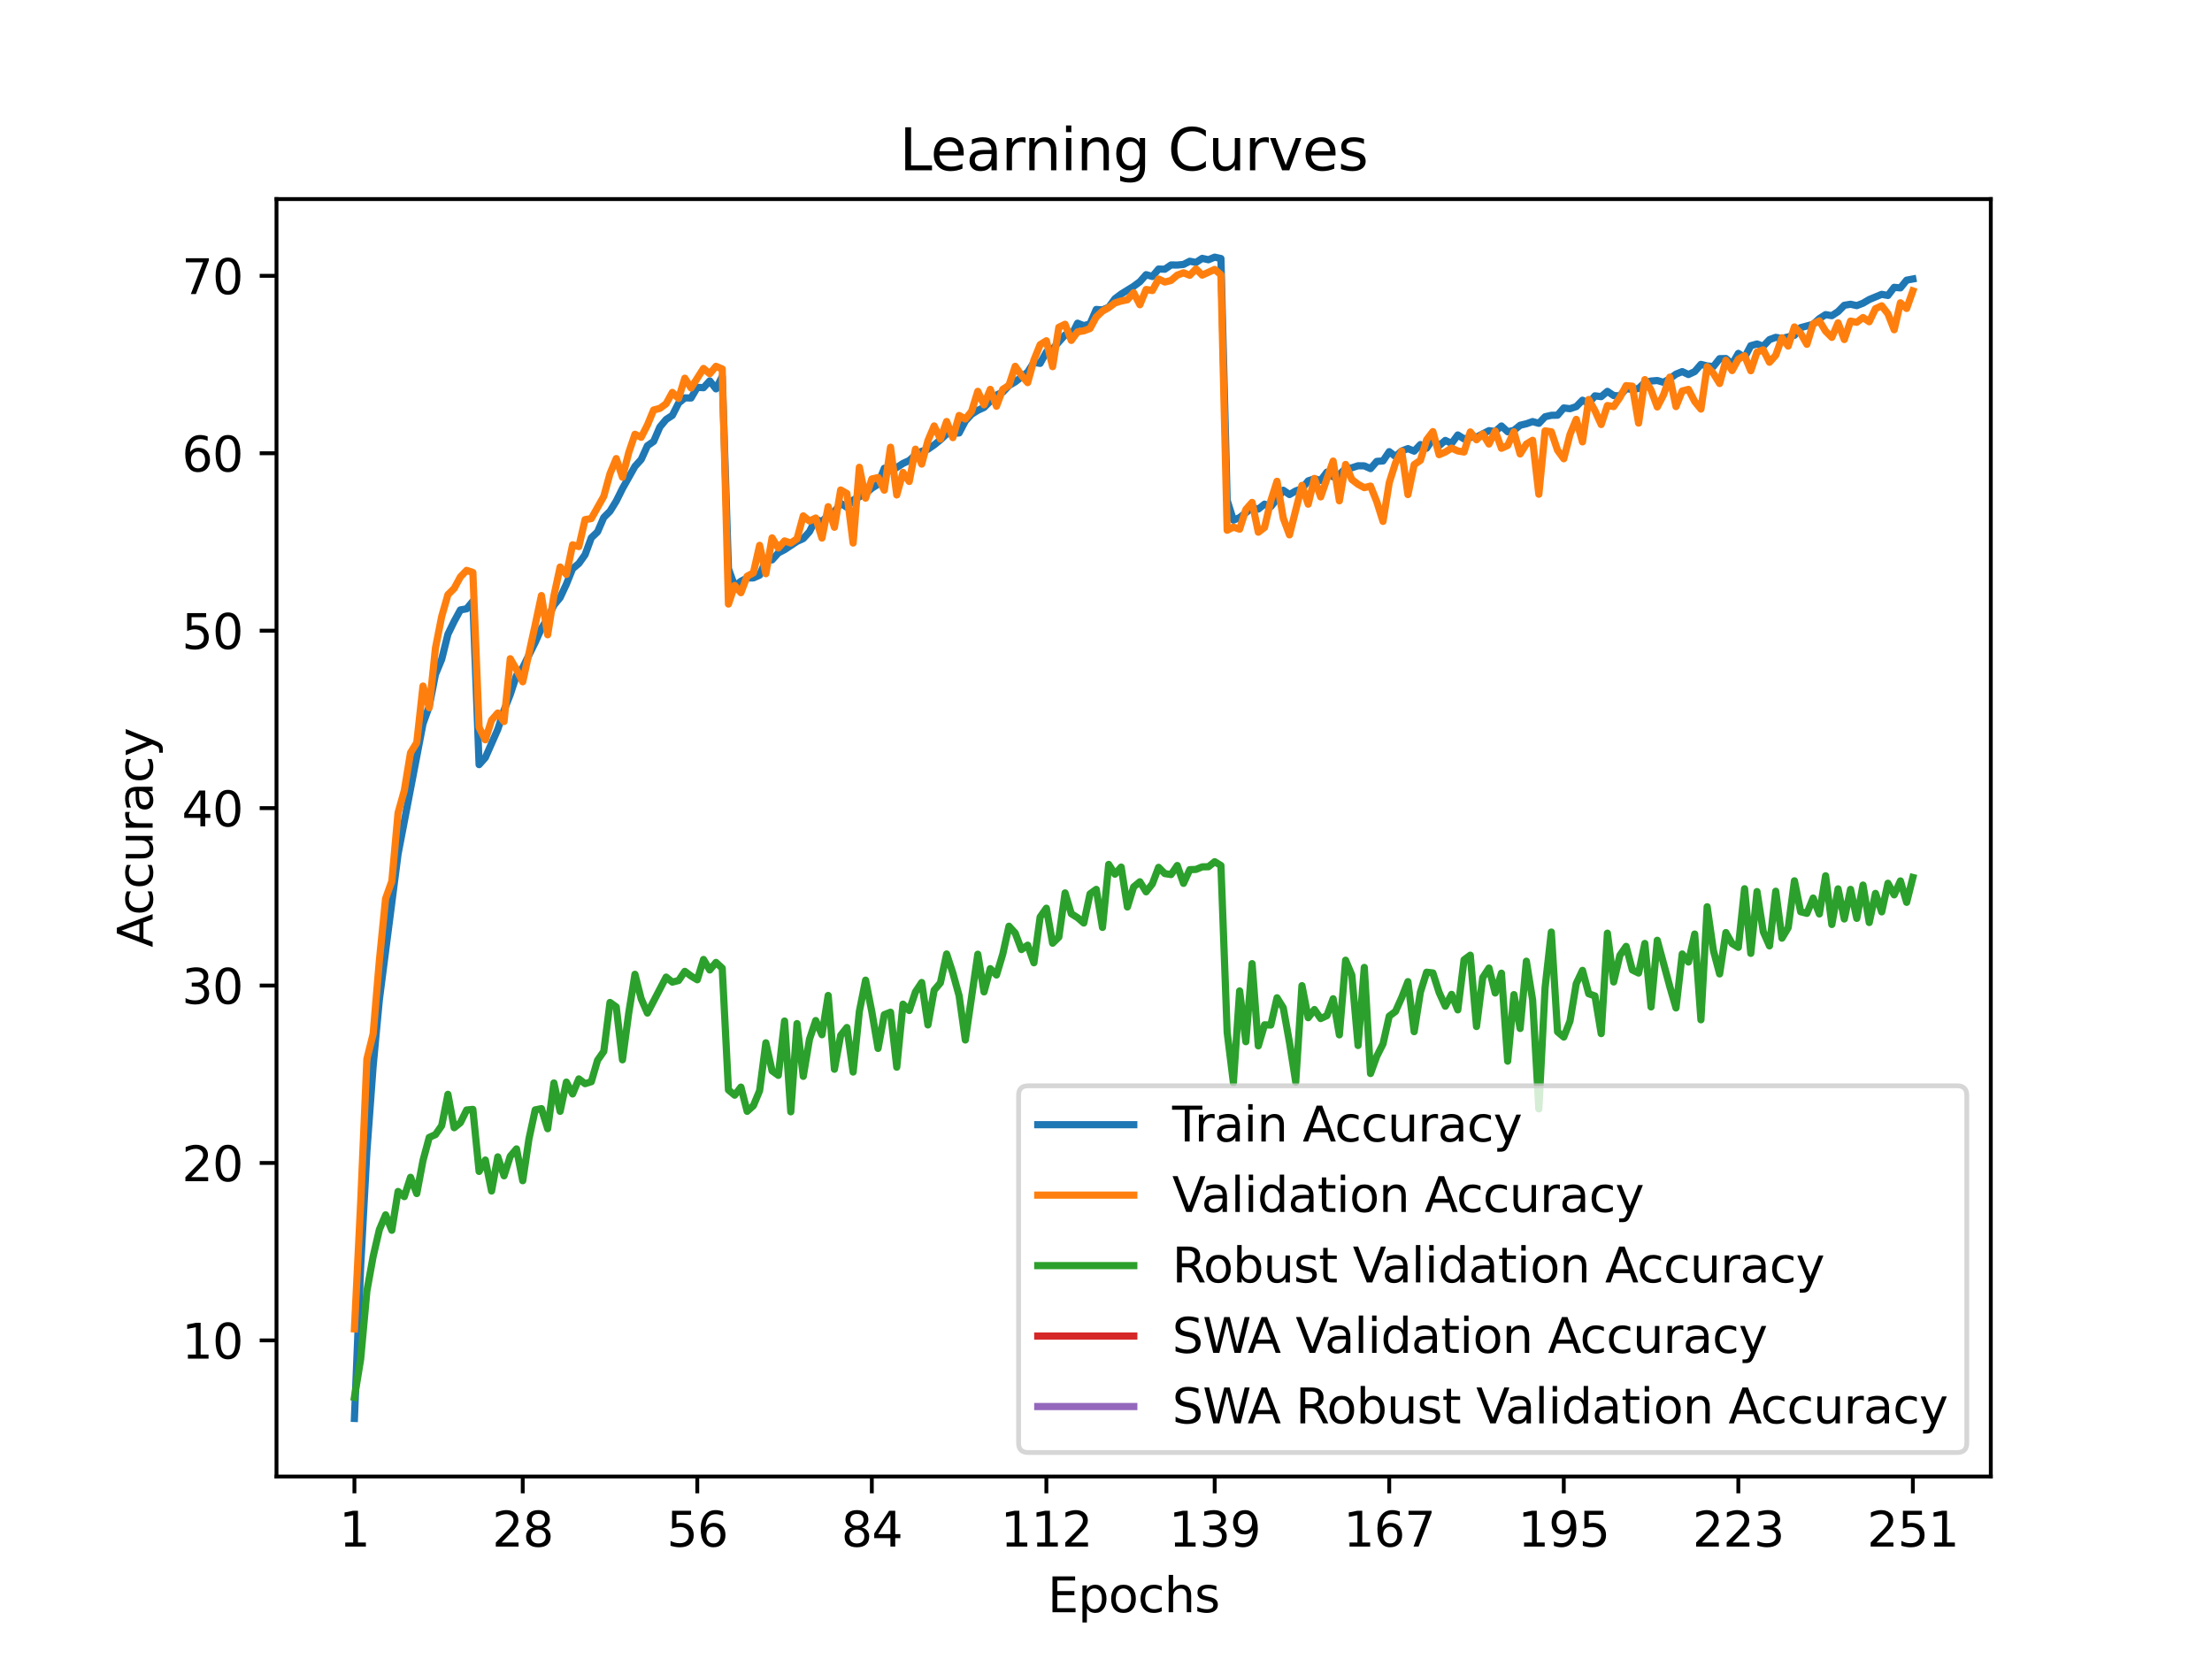 <?xml version="1.0" encoding="utf-8" standalone="no"?>
<!DOCTYPE svg PUBLIC "-//W3C//DTD SVG 1.1//EN"
  "http://www.w3.org/Graphics/SVG/1.1/DTD/svg11.dtd">
<svg xmlns:xlink="http://www.w3.org/1999/xlink" width="460.8pt" height="345.6pt" viewBox="0 0 460.8 345.6" xmlns="http://www.w3.org/2000/svg" version="1.1">
 <defs>
  <style type="text/css">*{stroke-linejoin: round; stroke-linecap: butt}</style>
 </defs>
 <g id="figure_1">
  <g id="patch_1">
   <path d="M 0 345.6 
L 460.8 345.6 
L 460.8 0 
L 0 0 
z
" style="fill: #ffffff"/>
  </g>
  <g id="axes_1">
   <g id="patch_2">
    <path d="M 57.6 307.584 
L 414.72 307.584 
L 414.72 41.472 
L 57.6 41.472 
z
" style="fill: #ffffff"/>
   </g>
   <g id="matplotlib.axis_1">
    <g id="xtick_1">
     <g id="line2d_1">
      <defs>
       <path id="mfed80768fe" d="M 0 0 
L 0 3.5 
" style="stroke: #000000; stroke-width: 0.8"/>
      </defs>
      <g>
       <use xlink:href="#mfed80768fe" x="73.833" y="307.584" style="stroke: #000000; stroke-width: 0.8"/>
      </g>
     </g>
     <g id="text_1">
      <!-- 1 -->
      <g transform="translate(70.651 322.182) scale(0.1 -0.1)">
       <defs>
        <path id="DejaVuSans-31" d="M 794 531 
L 1825 531 
L 1825 4091 
L 703 3866 
L 703 4441 
L 1819 4666 
L 2450 4666 
L 2450 531 
L 3481 531 
L 3481 0 
L 794 0 
L 794 531 
z
" transform="scale(0.016)"/>
       </defs>
       <use xlink:href="#DejaVuSans-31"/>
      </g>
     </g>
    </g>
    <g id="xtick_2">
     <g id="line2d_2">
      <g>
       <use xlink:href="#mfed80768fe" x="108.895" y="307.584" style="stroke: #000000; stroke-width: 0.8"/>
      </g>
     </g>
     <g id="text_2">
      <!-- 28 -->
      <g transform="translate(102.533 322.182) scale(0.1 -0.1)">
       <defs>
        <path id="DejaVuSans-32" d="M 1228 531 
L 3431 531 
L 3431 0 
L 469 0 
L 469 531 
Q 828 903 1448 1529 
Q 2069 2156 2228 2338 
Q 2531 2678 2651 2914 
Q 2772 3150 2772 3378 
Q 2772 3750 2511 3984 
Q 2250 4219 1831 4219 
Q 1534 4219 1204 4116 
Q 875 4013 500 3803 
L 500 4441 
Q 881 4594 1212 4672 
Q 1544 4750 1819 4750 
Q 2544 4750 2975 4387 
Q 3406 4025 3406 3419 
Q 3406 3131 3298 2873 
Q 3191 2616 2906 2266 
Q 2828 2175 2409 1742 
Q 1991 1309 1228 531 
z
" transform="scale(0.016)"/>
        <path id="DejaVuSans-38" d="M 2034 2216 
Q 1584 2216 1326 1975 
Q 1069 1734 1069 1313 
Q 1069 891 1326 650 
Q 1584 409 2034 409 
Q 2484 409 2743 651 
Q 3003 894 3003 1313 
Q 3003 1734 2745 1975 
Q 2488 2216 2034 2216 
z
M 1403 2484 
Q 997 2584 770 2862 
Q 544 3141 544 3541 
Q 544 4100 942 4425 
Q 1341 4750 2034 4750 
Q 2731 4750 3128 4425 
Q 3525 4100 3525 3541 
Q 3525 3141 3298 2862 
Q 3072 2584 2669 2484 
Q 3125 2378 3379 2068 
Q 3634 1759 3634 1313 
Q 3634 634 3220 271 
Q 2806 -91 2034 -91 
Q 1263 -91 848 271 
Q 434 634 434 1313 
Q 434 1759 690 2068 
Q 947 2378 1403 2484 
z
M 1172 3481 
Q 1172 3119 1398 2916 
Q 1625 2713 2034 2713 
Q 2441 2713 2670 2916 
Q 2900 3119 2900 3481 
Q 2900 3844 2670 4047 
Q 2441 4250 2034 4250 
Q 1625 4250 1398 4047 
Q 1172 3844 1172 3481 
z
" transform="scale(0.016)"/>
       </defs>
       <use xlink:href="#DejaVuSans-32"/>
       <use xlink:href="#DejaVuSans-38" x="63.623"/>
      </g>
     </g>
    </g>
    <g id="xtick_3">
     <g id="line2d_3">
      <g>
       <use xlink:href="#mfed80768fe" x="145.257" y="307.584" style="stroke: #000000; stroke-width: 0.8"/>
      </g>
     </g>
     <g id="text_3">
      <!-- 56 -->
      <g transform="translate(138.894 322.182) scale(0.1 -0.1)">
       <defs>
        <path id="DejaVuSans-35" d="M 691 4666 
L 3169 4666 
L 3169 4134 
L 1269 4134 
L 1269 2991 
Q 1406 3038 1543 3061 
Q 1681 3084 1819 3084 
Q 2600 3084 3056 2656 
Q 3513 2228 3513 1497 
Q 3513 744 3044 326 
Q 2575 -91 1722 -91 
Q 1428 -91 1123 -41 
Q 819 9 494 109 
L 494 744 
Q 775 591 1075 516 
Q 1375 441 1709 441 
Q 2250 441 2565 725 
Q 2881 1009 2881 1497 
Q 2881 1984 2565 2268 
Q 2250 2553 1709 2553 
Q 1456 2553 1204 2497 
Q 953 2441 691 2322 
L 691 4666 
z
" transform="scale(0.016)"/>
        <path id="DejaVuSans-36" d="M 2113 2584 
Q 1688 2584 1439 2293 
Q 1191 2003 1191 1497 
Q 1191 994 1439 701 
Q 1688 409 2113 409 
Q 2538 409 2786 701 
Q 3034 994 3034 1497 
Q 3034 2003 2786 2293 
Q 2538 2584 2113 2584 
z
M 3366 4563 
L 3366 3988 
Q 3128 4100 2886 4159 
Q 2644 4219 2406 4219 
Q 1781 4219 1451 3797 
Q 1122 3375 1075 2522 
Q 1259 2794 1537 2939 
Q 1816 3084 2150 3084 
Q 2853 3084 3261 2657 
Q 3669 2231 3669 1497 
Q 3669 778 3244 343 
Q 2819 -91 2113 -91 
Q 1303 -91 875 529 
Q 447 1150 447 2328 
Q 447 3434 972 4092 
Q 1497 4750 2381 4750 
Q 2619 4750 2861 4703 
Q 3103 4656 3366 4563 
z
" transform="scale(0.016)"/>
       </defs>
       <use xlink:href="#DejaVuSans-35"/>
       <use xlink:href="#DejaVuSans-36" x="63.623"/>
      </g>
     </g>
    </g>
    <g id="xtick_4">
     <g id="line2d_4">
      <g>
       <use xlink:href="#mfed80768fe" x="181.618" y="307.584" style="stroke: #000000; stroke-width: 0.8"/>
      </g>
     </g>
     <g id="text_4">
      <!-- 84 -->
      <g transform="translate(175.256 322.182) scale(0.1 -0.1)">
       <defs>
        <path id="DejaVuSans-34" d="M 2419 4116 
L 825 1625 
L 2419 1625 
L 2419 4116 
z
M 2253 4666 
L 3047 4666 
L 3047 1625 
L 3713 1625 
L 3713 1100 
L 3047 1100 
L 3047 0 
L 2419 0 
L 2419 1100 
L 313 1100 
L 313 1709 
L 2253 4666 
z
" transform="scale(0.016)"/>
       </defs>
       <use xlink:href="#DejaVuSans-38"/>
       <use xlink:href="#DejaVuSans-34" x="63.623"/>
      </g>
     </g>
    </g>
    <g id="xtick_5">
     <g id="line2d_5">
      <g>
       <use xlink:href="#mfed80768fe" x="217.979" y="307.584" style="stroke: #000000; stroke-width: 0.8"/>
      </g>
     </g>
     <g id="text_5">
      <!-- 112 -->
      <g transform="translate(208.436 322.182) scale(0.1 -0.1)">
       <use xlink:href="#DejaVuSans-31"/>
       <use xlink:href="#DejaVuSans-31" x="63.623"/>
       <use xlink:href="#DejaVuSans-32" x="127.246"/>
      </g>
     </g>
    </g>
    <g id="xtick_6">
     <g id="line2d_6">
      <g>
       <use xlink:href="#mfed80768fe" x="253.042" y="307.584" style="stroke: #000000; stroke-width: 0.8"/>
      </g>
     </g>
     <g id="text_6">
      <!-- 139 -->
      <g transform="translate(243.498 322.182) scale(0.1 -0.1)">
       <defs>
        <path id="DejaVuSans-33" d="M 2597 2516 
Q 3050 2419 3304 2112 
Q 3559 1806 3559 1356 
Q 3559 666 3084 287 
Q 2609 -91 1734 -91 
Q 1441 -91 1130 -33 
Q 819 25 488 141 
L 488 750 
Q 750 597 1062 519 
Q 1375 441 1716 441 
Q 2309 441 2620 675 
Q 2931 909 2931 1356 
Q 2931 1769 2642 2001 
Q 2353 2234 1838 2234 
L 1294 2234 
L 1294 2753 
L 1863 2753 
Q 2328 2753 2575 2939 
Q 2822 3125 2822 3475 
Q 2822 3834 2567 4026 
Q 2313 4219 1838 4219 
Q 1578 4219 1281 4162 
Q 984 4106 628 3988 
L 628 4550 
Q 988 4650 1302 4700 
Q 1616 4750 1894 4750 
Q 2613 4750 3031 4423 
Q 3450 4097 3450 3541 
Q 3450 3153 3228 2886 
Q 3006 2619 2597 2516 
z
" transform="scale(0.016)"/>
        <path id="DejaVuSans-39" d="M 703 97 
L 703 672 
Q 941 559 1184 500 
Q 1428 441 1663 441 
Q 2288 441 2617 861 
Q 2947 1281 2994 2138 
Q 2813 1869 2534 1725 
Q 2256 1581 1919 1581 
Q 1219 1581 811 2004 
Q 403 2428 403 3163 
Q 403 3881 828 4315 
Q 1253 4750 1959 4750 
Q 2769 4750 3195 4129 
Q 3622 3509 3622 2328 
Q 3622 1225 3098 567 
Q 2575 -91 1691 -91 
Q 1453 -91 1209 -44 
Q 966 3 703 97 
z
M 1959 2075 
Q 2384 2075 2632 2365 
Q 2881 2656 2881 3163 
Q 2881 3666 2632 3958 
Q 2384 4250 1959 4250 
Q 1534 4250 1286 3958 
Q 1038 3666 1038 3163 
Q 1038 2656 1286 2365 
Q 1534 2075 1959 2075 
z
" transform="scale(0.016)"/>
       </defs>
       <use xlink:href="#DejaVuSans-31"/>
       <use xlink:href="#DejaVuSans-33" x="63.623"/>
       <use xlink:href="#DejaVuSans-39" x="127.246"/>
      </g>
     </g>
    </g>
    <g id="xtick_7">
     <g id="line2d_7">
      <g>
       <use xlink:href="#mfed80768fe" x="289.403" y="307.584" style="stroke: #000000; stroke-width: 0.8"/>
      </g>
     </g>
     <g id="text_7">
      <!-- 167 -->
      <g transform="translate(279.86 322.182) scale(0.1 -0.1)">
       <defs>
        <path id="DejaVuSans-37" d="M 525 4666 
L 3525 4666 
L 3525 4397 
L 1831 0 
L 1172 0 
L 2766 4134 
L 525 4134 
L 525 4666 
z
" transform="scale(0.016)"/>
       </defs>
       <use xlink:href="#DejaVuSans-31"/>
       <use xlink:href="#DejaVuSans-36" x="63.623"/>
       <use xlink:href="#DejaVuSans-37" x="127.246"/>
      </g>
     </g>
    </g>
    <g id="xtick_8">
     <g id="line2d_8">
      <g>
       <use xlink:href="#mfed80768fe" x="325.765" y="307.584" style="stroke: #000000; stroke-width: 0.8"/>
      </g>
     </g>
     <g id="text_8">
      <!-- 195 -->
      <g transform="translate(316.221 322.182) scale(0.1 -0.1)">
       <use xlink:href="#DejaVuSans-31"/>
       <use xlink:href="#DejaVuSans-39" x="63.623"/>
       <use xlink:href="#DejaVuSans-35" x="127.246"/>
      </g>
     </g>
    </g>
    <g id="xtick_9">
     <g id="line2d_9">
      <g>
       <use xlink:href="#mfed80768fe" x="362.126" y="307.584" style="stroke: #000000; stroke-width: 0.8"/>
      </g>
     </g>
     <g id="text_9">
      <!-- 223 -->
      <g transform="translate(352.582 322.182) scale(0.1 -0.1)">
       <use xlink:href="#DejaVuSans-32"/>
       <use xlink:href="#DejaVuSans-32" x="63.623"/>
       <use xlink:href="#DejaVuSans-33" x="127.246"/>
      </g>
     </g>
    </g>
    <g id="xtick_10">
     <g id="line2d_10">
      <g>
       <use xlink:href="#mfed80768fe" x="398.487" y="307.584" style="stroke: #000000; stroke-width: 0.8"/>
      </g>
     </g>
     <g id="text_10">
      <!-- 251 -->
      <g transform="translate(388.944 322.182) scale(0.1 -0.1)">
       <use xlink:href="#DejaVuSans-32"/>
       <use xlink:href="#DejaVuSans-35" x="63.623"/>
       <use xlink:href="#DejaVuSans-31" x="127.246"/>
      </g>
     </g>
    </g>
    <g id="text_11">
     <!-- Epochs -->
     <g transform="translate(218.244 335.861) scale(0.1 -0.1)">
      <defs>
       <path id="DejaVuSans-45" d="M 628 4666 
L 3578 4666 
L 3578 4134 
L 1259 4134 
L 1259 2753 
L 3481 2753 
L 3481 2222 
L 1259 2222 
L 1259 531 
L 3634 531 
L 3634 0 
L 628 0 
L 628 4666 
z
" transform="scale(0.016)"/>
       <path id="DejaVuSans-70" d="M 1159 525 
L 1159 -1331 
L 581 -1331 
L 581 3500 
L 1159 3500 
L 1159 2969 
Q 1341 3281 1617 3432 
Q 1894 3584 2278 3584 
Q 2916 3584 3314 3078 
Q 3713 2572 3713 1747 
Q 3713 922 3314 415 
Q 2916 -91 2278 -91 
Q 1894 -91 1617 61 
Q 1341 213 1159 525 
z
M 3116 1747 
Q 3116 2381 2855 2742 
Q 2594 3103 2138 3103 
Q 1681 3103 1420 2742 
Q 1159 2381 1159 1747 
Q 1159 1113 1420 752 
Q 1681 391 2138 391 
Q 2594 391 2855 752 
Q 3116 1113 3116 1747 
z
" transform="scale(0.016)"/>
       <path id="DejaVuSans-6f" d="M 1959 3097 
Q 1497 3097 1228 2736 
Q 959 2375 959 1747 
Q 959 1119 1226 758 
Q 1494 397 1959 397 
Q 2419 397 2687 759 
Q 2956 1122 2956 1747 
Q 2956 2369 2687 2733 
Q 2419 3097 1959 3097 
z
M 1959 3584 
Q 2709 3584 3137 3096 
Q 3566 2609 3566 1747 
Q 3566 888 3137 398 
Q 2709 -91 1959 -91 
Q 1206 -91 779 398 
Q 353 888 353 1747 
Q 353 2609 779 3096 
Q 1206 3584 1959 3584 
z
" transform="scale(0.016)"/>
       <path id="DejaVuSans-63" d="M 3122 3366 
L 3122 2828 
Q 2878 2963 2633 3030 
Q 2388 3097 2138 3097 
Q 1578 3097 1268 2742 
Q 959 2388 959 1747 
Q 959 1106 1268 751 
Q 1578 397 2138 397 
Q 2388 397 2633 464 
Q 2878 531 3122 666 
L 3122 134 
Q 2881 22 2623 -34 
Q 2366 -91 2075 -91 
Q 1284 -91 818 406 
Q 353 903 353 1747 
Q 353 2603 823 3093 
Q 1294 3584 2113 3584 
Q 2378 3584 2631 3529 
Q 2884 3475 3122 3366 
z
" transform="scale(0.016)"/>
       <path id="DejaVuSans-68" d="M 3513 2113 
L 3513 0 
L 2938 0 
L 2938 2094 
Q 2938 2591 2744 2837 
Q 2550 3084 2163 3084 
Q 1697 3084 1428 2787 
Q 1159 2491 1159 1978 
L 1159 0 
L 581 0 
L 581 4863 
L 1159 4863 
L 1159 2956 
Q 1366 3272 1645 3428 
Q 1925 3584 2291 3584 
Q 2894 3584 3203 3211 
Q 3513 2838 3513 2113 
z
" transform="scale(0.016)"/>
       <path id="DejaVuSans-73" d="M 2834 3397 
L 2834 2853 
Q 2591 2978 2328 3040 
Q 2066 3103 1784 3103 
Q 1356 3103 1142 2972 
Q 928 2841 928 2578 
Q 928 2378 1081 2264 
Q 1234 2150 1697 2047 
L 1894 2003 
Q 2506 1872 2764 1633 
Q 3022 1394 3022 966 
Q 3022 478 2636 193 
Q 2250 -91 1575 -91 
Q 1294 -91 989 -36 
Q 684 19 347 128 
L 347 722 
Q 666 556 975 473 
Q 1284 391 1588 391 
Q 1994 391 2212 530 
Q 2431 669 2431 922 
Q 2431 1156 2273 1281 
Q 2116 1406 1581 1522 
L 1381 1569 
Q 847 1681 609 1914 
Q 372 2147 372 2553 
Q 372 3047 722 3315 
Q 1072 3584 1716 3584 
Q 2034 3584 2315 3537 
Q 2597 3491 2834 3397 
z
" transform="scale(0.016)"/>
      </defs>
      <use xlink:href="#DejaVuSans-45"/>
      <use xlink:href="#DejaVuSans-70" x="63.184"/>
      <use xlink:href="#DejaVuSans-6f" x="126.66"/>
      <use xlink:href="#DejaVuSans-63" x="187.842"/>
      <use xlink:href="#DejaVuSans-68" x="242.822"/>
      <use xlink:href="#DejaVuSans-73" x="306.201"/>
     </g>
    </g>
   </g>
   <g id="matplotlib.axis_2">
    <g id="ytick_1">
     <g id="line2d_11">
      <defs>
       <path id="m99fdcbc7ff" d="M 0 0 
L -3.5 0 
" style="stroke: #000000; stroke-width: 0.8"/>
      </defs>
      <g>
       <use xlink:href="#m99fdcbc7ff" x="57.6" y="279.231" style="stroke: #000000; stroke-width: 0.8"/>
      </g>
     </g>
     <g id="text_12">
      <!-- 10 -->
      <g transform="translate(37.875 283.03) scale(0.1 -0.1)">
       <defs>
        <path id="DejaVuSans-30" d="M 2034 4250 
Q 1547 4250 1301 3770 
Q 1056 3291 1056 2328 
Q 1056 1369 1301 889 
Q 1547 409 2034 409 
Q 2525 409 2770 889 
Q 3016 1369 3016 2328 
Q 3016 3291 2770 3770 
Q 2525 4250 2034 4250 
z
M 2034 4750 
Q 2819 4750 3233 4129 
Q 3647 3509 3647 2328 
Q 3647 1150 3233 529 
Q 2819 -91 2034 -91 
Q 1250 -91 836 529 
Q 422 1150 422 2328 
Q 422 3509 836 4129 
Q 1250 4750 2034 4750 
z
" transform="scale(0.016)"/>
       </defs>
       <use xlink:href="#DejaVuSans-31"/>
       <use xlink:href="#DejaVuSans-30" x="63.623"/>
      </g>
     </g>
    </g>
    <g id="ytick_2">
     <g id="line2d_12">
      <g>
       <use xlink:href="#m99fdcbc7ff" x="57.6" y="242.269" style="stroke: #000000; stroke-width: 0.8"/>
      </g>
     </g>
     <g id="text_13">
      <!-- 20 -->
      <g transform="translate(37.875 246.068) scale(0.1 -0.1)">
       <use xlink:href="#DejaVuSans-32"/>
       <use xlink:href="#DejaVuSans-30" x="63.623"/>
      </g>
     </g>
    </g>
    <g id="ytick_3">
     <g id="line2d_13">
      <g>
       <use xlink:href="#m99fdcbc7ff" x="57.6" y="205.307" style="stroke: #000000; stroke-width: 0.8"/>
      </g>
     </g>
     <g id="text_14">
      <!-- 30 -->
      <g transform="translate(37.875 209.106) scale(0.1 -0.1)">
       <use xlink:href="#DejaVuSans-33"/>
       <use xlink:href="#DejaVuSans-30" x="63.623"/>
      </g>
     </g>
    </g>
    <g id="ytick_4">
     <g id="line2d_14">
      <g>
       <use xlink:href="#m99fdcbc7ff" x="57.6" y="168.345" style="stroke: #000000; stroke-width: 0.8"/>
      </g>
     </g>
     <g id="text_15">
      <!-- 40 -->
      <g transform="translate(37.875 172.144) scale(0.1 -0.1)">
       <use xlink:href="#DejaVuSans-34"/>
       <use xlink:href="#DejaVuSans-30" x="63.623"/>
      </g>
     </g>
    </g>
    <g id="ytick_5">
     <g id="line2d_15">
      <g>
       <use xlink:href="#m99fdcbc7ff" x="57.6" y="131.383" style="stroke: #000000; stroke-width: 0.8"/>
      </g>
     </g>
     <g id="text_16">
      <!-- 50 -->
      <g transform="translate(37.875 135.182) scale(0.1 -0.1)">
       <use xlink:href="#DejaVuSans-35"/>
       <use xlink:href="#DejaVuSans-30" x="63.623"/>
      </g>
     </g>
    </g>
    <g id="ytick_6">
     <g id="line2d_16">
      <g>
       <use xlink:href="#m99fdcbc7ff" x="57.6" y="94.421" style="stroke: #000000; stroke-width: 0.8"/>
      </g>
     </g>
     <g id="text_17">
      <!-- 60 -->
      <g transform="translate(37.875 98.22) scale(0.1 -0.1)">
       <use xlink:href="#DejaVuSans-36"/>
       <use xlink:href="#DejaVuSans-30" x="63.623"/>
      </g>
     </g>
    </g>
    <g id="ytick_7">
     <g id="line2d_17">
      <g>
       <use xlink:href="#m99fdcbc7ff" x="57.6" y="57.459" style="stroke: #000000; stroke-width: 0.8"/>
      </g>
     </g>
     <g id="text_18">
      <!-- 70 -->
      <g transform="translate(37.875 61.259) scale(0.1 -0.1)">
       <use xlink:href="#DejaVuSans-37"/>
       <use xlink:href="#DejaVuSans-30" x="63.623"/>
      </g>
     </g>
    </g>
    <g id="text_19">
     <!-- Accuracy -->
     <g transform="translate(31.795 197.356) rotate(-90) scale(0.1 -0.1)">
      <defs>
       <path id="DejaVuSans-41" d="M 2188 4044 
L 1331 1722 
L 3047 1722 
L 2188 4044 
z
M 1831 4666 
L 2547 4666 
L 4325 0 
L 3669 0 
L 3244 1197 
L 1141 1197 
L 716 0 
L 50 0 
L 1831 4666 
z
" transform="scale(0.016)"/>
       <path id="DejaVuSans-75" d="M 544 1381 
L 544 3500 
L 1119 3500 
L 1119 1403 
Q 1119 906 1312 657 
Q 1506 409 1894 409 
Q 2359 409 2629 706 
Q 2900 1003 2900 1516 
L 2900 3500 
L 3475 3500 
L 3475 0 
L 2900 0 
L 2900 538 
Q 2691 219 2414 64 
Q 2138 -91 1772 -91 
Q 1169 -91 856 284 
Q 544 659 544 1381 
z
M 1991 3584 
L 1991 3584 
z
" transform="scale(0.016)"/>
       <path id="DejaVuSans-72" d="M 2631 2963 
Q 2534 3019 2420 3045 
Q 2306 3072 2169 3072 
Q 1681 3072 1420 2755 
Q 1159 2438 1159 1844 
L 1159 0 
L 581 0 
L 581 3500 
L 1159 3500 
L 1159 2956 
Q 1341 3275 1631 3429 
Q 1922 3584 2338 3584 
Q 2397 3584 2469 3576 
Q 2541 3569 2628 3553 
L 2631 2963 
z
" transform="scale(0.016)"/>
       <path id="DejaVuSans-61" d="M 2194 1759 
Q 1497 1759 1228 1600 
Q 959 1441 959 1056 
Q 959 750 1161 570 
Q 1363 391 1709 391 
Q 2188 391 2477 730 
Q 2766 1069 2766 1631 
L 2766 1759 
L 2194 1759 
z
M 3341 1997 
L 3341 0 
L 2766 0 
L 2766 531 
Q 2569 213 2275 61 
Q 1981 -91 1556 -91 
Q 1019 -91 701 211 
Q 384 513 384 1019 
Q 384 1609 779 1909 
Q 1175 2209 1959 2209 
L 2766 2209 
L 2766 2266 
Q 2766 2663 2505 2880 
Q 2244 3097 1772 3097 
Q 1472 3097 1187 3025 
Q 903 2953 641 2809 
L 641 3341 
Q 956 3463 1253 3523 
Q 1550 3584 1831 3584 
Q 2591 3584 2966 3190 
Q 3341 2797 3341 1997 
z
" transform="scale(0.016)"/>
       <path id="DejaVuSans-79" d="M 2059 -325 
Q 1816 -950 1584 -1140 
Q 1353 -1331 966 -1331 
L 506 -1331 
L 506 -850 
L 844 -850 
Q 1081 -850 1212 -737 
Q 1344 -625 1503 -206 
L 1606 56 
L 191 3500 
L 800 3500 
L 1894 763 
L 2988 3500 
L 3597 3500 
L 2059 -325 
z
" transform="scale(0.016)"/>
      </defs>
      <use xlink:href="#DejaVuSans-41"/>
      <use xlink:href="#DejaVuSans-63" x="66.658"/>
      <use xlink:href="#DejaVuSans-63" x="121.639"/>
      <use xlink:href="#DejaVuSans-75" x="176.619"/>
      <use xlink:href="#DejaVuSans-72" x="239.998"/>
      <use xlink:href="#DejaVuSans-61" x="281.111"/>
      <use xlink:href="#DejaVuSans-63" x="342.391"/>
      <use xlink:href="#DejaVuSans-79" x="397.371"/>
     </g>
    </g>
   </g>
   <g id="line2d_18">
    <path d="M 73.833 295.488 
L 75.131 263.874 
L 76.43 239.854 
L 77.729 222.118 
L 79.027 208.248 
L 82.923 177.914 
L 88.118 150.774 
L 89.416 147.147 
L 90.715 140.505 
L 92.013 137.344 
L 93.312 132.109 
L 94.611 129.44 
L 95.909 127.06 
L 97.208 126.827 
L 98.506 125.252 
L 99.805 159.287 
L 101.104 157.827 
L 103.701 151.934 
L 105 147.953 
L 106.298 144.682 
L 107.597 140.682 
L 108.895 139.077 
L 111.493 133.817 
L 112.791 130.916 
L 114.09 128.805 
L 115.389 126.077 
L 116.687 124.491 
L 117.986 121.7 
L 119.284 118.476 
L 120.583 117.386 
L 121.882 115.563 
L 123.18 112.03 
L 124.479 110.802 
L 125.777 107.797 
L 127.076 106.503 
L 128.375 104.389 
L 129.673 101.775 
L 132.271 97.155 
L 133.569 95.724 
L 134.868 92.859 
L 136.166 91.953 
L 137.465 88.944 
L 138.764 87.384 
L 140.062 86.534 
L 141.361 83.972 
L 142.659 82.882 
L 143.958 82.912 
L 145.257 80.686 
L 146.555 80.768 
L 147.854 79.341 
L 149.153 81.008 
L 150.451 78.439 
L 151.75 118.473 
L 153.048 122.099 
L 154.347 121.094 
L 155.646 120.41 
L 156.944 120.391 
L 158.243 119.807 
L 159.542 116.75 
L 160.84 116.632 
L 162.139 115.179 
L 163.437 114.51 
L 166.035 112.784 
L 167.333 112.196 
L 168.632 110.751 
L 169.93 108.185 
L 171.229 108.643 
L 172.528 107.346 
L 173.826 106.622 
L 175.125 104.847 
L 176.424 105.679 
L 177.722 104.178 
L 180.319 102.829 
L 181.618 101.698 
L 182.917 100.895 
L 184.215 97.546 
L 185.514 98.064 
L 186.813 97.384 
L 188.111 96.541 
L 189.41 95.938 
L 190.708 94.766 
L 192.007 94.02 
L 193.306 93.584 
L 194.604 92.685 
L 195.903 91.628 
L 197.201 90.401 
L 198.5 90.238 
L 199.799 90.198 
L 201.097 87.71 
L 202.396 86.294 
L 203.695 85.477 
L 204.993 84.882 
L 207.59 82.287 
L 208.889 81.699 
L 210.188 80.32 
L 211.486 79.555 
L 214.083 77.526 
L 215.382 75.481 
L 216.681 75.699 
L 217.979 73.323 
L 219.278 72.698 
L 221.875 69.767 
L 223.174 69.925 
L 224.472 67.327 
L 225.771 67.837 
L 227.07 67.475 
L 228.368 64.462 
L 229.667 64.565 
L 230.966 64.011 
L 232.264 62.236 
L 233.563 61.257 
L 236.16 59.649 
L 237.459 58.688 
L 238.757 57.217 
L 240.056 57.594 
L 241.354 56.049 
L 242.653 56.082 
L 243.952 55.194 
L 245.25 55.213 
L 246.549 55.087 
L 247.848 54.422 
L 249.146 54.669 
L 250.445 53.823 
L 251.743 54.111 
L 253.042 53.568 
L 254.341 53.856 
L 255.639 104.219 
L 256.938 108.359 
L 258.237 107.823 
L 260.834 105.782 
L 262.132 106.048 
L 263.431 105.024 
L 264.73 105.549 
L 266.028 103.945 
L 267.327 102.126 
L 268.625 103.025 
L 269.924 102.274 
L 271.223 101.812 
L 272.521 100.175 
L 273.82 99.746 
L 275.119 100.082 
L 276.417 98.356 
L 277.716 99.335 
L 279.014 98.851 
L 280.313 97.587 
L 281.612 97.45 
L 282.91 97.029 
L 284.209 97.047 
L 285.507 97.62 
L 286.806 96.116 
L 288.105 96.019 
L 289.403 94.086 
L 290.702 95.092 
L 292.001 93.946 
L 293.299 93.454 
L 294.598 93.979 
L 295.896 92.608 
L 297.195 93.366 
L 298.494 91.454 
L 299.792 92.852 
L 301.091 91.746 
L 302.39 92.375 
L 303.688 90.612 
L 304.987 91.436 
L 306.285 91.092 
L 307.584 91.055 
L 310.181 89.713 
L 311.48 89.887 
L 312.778 88.741 
L 314.077 89.943 
L 315.376 89.654 
L 316.674 88.589 
L 317.973 88.279 
L 319.272 87.821 
L 320.57 88.187 
L 321.869 86.815 
L 323.167 86.516 
L 324.466 86.494 
L 325.765 84.982 
L 327.063 85.14 
L 328.362 84.704 
L 329.661 83.374 
L 330.959 84.05 
L 332.258 82.457 
L 333.556 82.627 
L 334.855 81.529 
L 336.154 82.405 
L 337.452 82.464 
L 338.751 80.96 
L 340.049 81.133 
L 341.348 80.923 
L 342.647 79.681 
L 343.945 79.378 
L 345.244 79.266 
L 346.543 79.644 
L 347.841 78.904 
L 349.14 77.943 
L 350.438 77.411 
L 351.737 78.021 
L 353.036 77.411 
L 354.334 75.906 
L 355.633 76.232 
L 356.931 76.358 
L 358.23 74.716 
L 359.529 74.69 
L 360.827 75.862 
L 362.126 73.618 
L 363.425 74.468 
L 364.723 72.014 
L 366.022 71.659 
L 367.32 72.121 
L 368.619 70.746 
L 369.918 70.273 
L 371.216 70.509 
L 373.814 69.852 
L 375.112 68.254 
L 377.709 67.556 
L 379.008 66.369 
L 380.307 65.545 
L 381.605 65.759 
L 382.904 64.916 
L 384.202 63.597 
L 385.501 63.379 
L 386.8 63.667 
L 388.098 63.164 
L 389.397 62.399 
L 391.994 61.316 
L 393.293 61.553 
L 394.591 59.856 
L 395.89 59.974 
L 397.189 58.362 
L 398.487 58.118 
L 398.487 58.118 
" clip-path="url(#p3ab77b0f93)" style="fill: none; stroke: #1f77b4; stroke-width: 1.5; stroke-linecap: square"/>
   </g>
   <g id="line2d_19">
    <path d="M 73.833 276.828 
L 75.131 250.622 
L 76.43 220.609 
L 77.729 215.398 
L 79.027 200.132 
L 80.326 187.196 
L 81.624 183.573 
L 82.923 169.343 
L 84.222 164.686 
L 85.52 156.813 
L 86.819 154.706 
L 88.118 142.915 
L 89.416 147.425 
L 90.715 135.005 
L 92.013 128.426 
L 93.312 123.88 
L 94.611 122.586 
L 95.909 120.184 
L 97.208 118.816 
L 98.506 119.26 
L 99.805 151.527 
L 101.104 154.115 
L 102.402 150.012 
L 103.701 148.533 
L 105 150.308 
L 106.298 137.223 
L 107.597 139.478 
L 108.895 142.028 
L 111.493 130.163 
L 112.791 124.065 
L 114.09 132.233 
L 115.389 124.102 
L 116.687 118.114 
L 117.986 119.666 
L 119.284 113.494 
L 120.583 113.863 
L 121.882 108.245 
L 123.18 108.023 
L 125.777 103.403 
L 127.076 98.672 
L 128.375 95.53 
L 129.673 99.411 
L 130.972 94.31 
L 132.271 90.466 
L 133.569 91.095 
L 134.868 88.544 
L 136.166 85.403 
L 137.465 85.07 
L 138.764 84.109 
L 140.062 81.743 
L 141.361 83 
L 142.659 78.786 
L 143.958 80.819 
L 146.555 76.753 
L 147.854 77.862 
L 149.153 76.31 
L 150.451 76.864 
L 151.75 125.839 
L 153.048 121.958 
L 154.347 123.473 
L 155.646 120.036 
L 156.944 119.334 
L 158.243 113.604 
L 159.542 119.518 
L 160.84 112.052 
L 162.139 114.159 
L 163.437 112.68 
L 164.736 113.124 
L 166.035 112.237 
L 167.333 107.469 
L 168.632 108.541 
L 169.93 107.912 
L 171.229 112.089 
L 172.528 105.547 
L 173.826 109.834 
L 175.125 102.072 
L 176.424 102.812 
L 177.722 113.124 
L 179.021 97.341 
L 180.319 103.773 
L 181.618 99.781 
L 182.917 99.485 
L 184.215 102.109 
L 185.514 93.165 
L 186.813 103.107 
L 188.111 98.413 
L 189.41 100.298 
L 190.708 93.571 
L 192.007 96.676 
L 193.306 91.797 
L 194.604 88.729 
L 195.903 91.464 
L 197.201 87.805 
L 198.5 91.169 
L 199.799 86.548 
L 201.097 87.288 
L 202.396 85.698 
L 203.695 81.522 
L 204.993 84.331 
L 206.292 81.115 
L 207.59 84.626 
L 208.889 81.115 
L 210.188 80.265 
L 211.486 76.31 
L 212.785 78.158 
L 214.083 79.71 
L 215.382 75.016 
L 216.681 71.801 
L 217.979 70.987 
L 219.278 76.384 
L 220.577 68.178 
L 221.875 67.55 
L 223.174 70.913 
L 224.472 69.139 
L 225.771 68.918 
L 227.07 68.437 
L 228.368 66.035 
L 229.667 64.815 
L 230.966 64.076 
L 232.264 63.115 
L 233.563 62.708 
L 234.861 62.449 
L 236.16 60.971 
L 237.459 63.484 
L 238.757 60.305 
L 240.056 60.527 
L 241.354 58.125 
L 242.653 58.753 
L 243.952 58.42 
L 245.25 57.312 
L 246.549 56.831 
L 247.848 57.348 
L 249.146 56.018 
L 250.445 57.312 
L 253.042 56.129 
L 254.341 57.238 
L 255.639 110.463 
L 256.938 109.797 
L 258.237 110.241 
L 259.535 106.138 
L 260.834 104.66 
L 262.132 110.869 
L 263.431 109.871 
L 264.73 104.327 
L 266.028 100.261 
L 267.327 107.949 
L 268.625 111.424 
L 271.223 101.111 
L 272.521 105.029 
L 273.82 99.67 
L 275.119 103.514 
L 277.716 96.048 
L 279.014 104.327 
L 280.313 96.75 
L 281.612 99.892 
L 282.91 100.89 
L 284.209 101.592 
L 285.507 101.259 
L 286.806 104.512 
L 288.105 108.615 
L 289.403 100.557 
L 290.702 96.454 
L 292.001 93.978 
L 293.299 103.033 
L 294.598 96.787 
L 295.896 95.9 
L 297.195 91.612 
L 298.494 89.912 
L 299.792 94.717 
L 301.091 94.163 
L 302.39 93.349 
L 303.688 93.941 
L 304.987 94.163 
L 306.285 89.986 
L 307.584 91.612 
L 308.883 90.392 
L 310.181 92.499 
L 311.48 89.801 
L 312.778 93.386 
L 314.077 92.795 
L 315.376 89.949 
L 316.674 94.569 
L 317.973 92.499 
L 319.272 91.723 
L 320.57 102.959 
L 321.869 89.764 
L 323.167 89.949 
L 324.466 93.793 
L 325.765 95.567 
L 327.063 90.503 
L 328.362 87.362 
L 329.661 92.056 
L 330.959 83.222 
L 332.258 85.55 
L 333.556 88.433 
L 334.855 84.478 
L 336.154 84.7 
L 337.452 82.815 
L 338.751 80.339 
L 340.049 80.45 
L 341.348 88.138 
L 342.647 79.082 
L 343.945 81.263 
L 345.244 84.774 
L 346.543 82.261 
L 347.841 78.565 
L 349.14 84.7 
L 350.438 81.448 
L 351.737 81.115 
L 353.036 83.628 
L 354.334 85.218 
L 355.633 76.384 
L 356.931 77.788 
L 358.23 79.895 
L 359.529 75.053 
L 360.827 77.197 
L 362.126 74.831 
L 363.425 74.092 
L 364.723 77.234 
L 366.022 73.353 
L 367.32 72.872 
L 368.619 75.46 
L 369.918 74.018 
L 371.216 70.359 
L 372.515 72.096 
L 373.814 68.104 
L 375.112 69.435 
L 376.411 71.727 
L 377.709 67.476 
L 379.008 66.848 
L 380.307 68.991 
L 381.605 70.285 
L 382.904 67.254 
L 384.202 70.729 
L 385.501 66.885 
L 386.8 67.143 
L 388.098 66.145 
L 389.397 67.032 
L 390.696 64.297 
L 391.994 63.706 
L 393.293 65.369 
L 394.591 68.696 
L 395.89 63.078 
L 397.189 64.26 
L 398.487 60.601 
L 398.487 60.601 
" clip-path="url(#p3ab77b0f93)" style="fill: none; stroke: #ff7f0e; stroke-width: 1.5; stroke-linecap: square"/>
   </g>
   <g id="line2d_20">
    <path d="M 73.833 291.084 
L 75.131 283.156 
L 76.43 268.932 
L 77.729 261.77 
L 79.027 256.161 
L 80.326 253.077 
L 81.624 256.289 
L 82.923 248.208 
L 84.222 249.279 
L 85.52 245.251 
L 86.819 248.641 
L 88.118 241.759 
L 89.416 236.941 
L 90.715 236.355 
L 92.013 234.494 
L 93.312 227.968 
L 94.611 234.927 
L 95.909 233.882 
L 97.208 231.231 
L 98.506 231.104 
L 99.805 244.028 
L 101.104 241.657 
L 102.402 248.106 
L 103.701 240.994 
L 105 244.945 
L 106.298 240.867 
L 107.597 239.337 
L 108.895 245.965 
L 110.194 237.247 
L 111.493 231.206 
L 112.791 230.951 
L 114.09 235.131 
L 115.389 225.598 
L 116.687 231.512 
L 117.986 225.419 
L 119.284 227.892 
L 120.583 224.757 
L 121.882 225.751 
L 123.18 225.343 
L 124.479 220.882 
L 125.777 219.021 
L 127.076 208.825 
L 128.375 209.768 
L 129.673 220.78 
L 130.972 211.068 
L 132.271 202.962 
L 133.569 208.06 
L 134.868 211.042 
L 138.764 203.548 
L 140.062 204.593 
L 141.361 204.262 
L 142.659 202.35 
L 143.958 203.319 
L 145.257 204.109 
L 146.555 199.877 
L 147.854 202.069 
L 149.153 200.489 
L 150.451 201.687 
L 151.75 227.051 
L 153.048 228.147 
L 154.347 226.464 
L 155.646 231.512 
L 156.944 230.339 
L 158.243 227.203 
L 159.542 217.237 
L 160.84 223.074 
L 162.139 224.017 
L 163.437 212.699 
L 164.736 231.613 
L 166.035 213.234 
L 167.333 224.221 
L 168.632 216.497 
L 169.93 212.597 
L 171.229 215.554 
L 172.528 207.372 
L 173.826 222.743 
L 175.125 215.682 
L 176.424 214.05 
L 177.722 223.329 
L 179.021 210.686 
L 180.319 204.185 
L 181.618 210.762 
L 182.917 218.409 
L 184.215 211.374 
L 185.514 210.864 
L 186.813 222.309 
L 188.111 209.182 
L 189.41 210.507 
L 190.708 206.632 
L 192.007 204.67 
L 193.306 213.515 
L 194.604 206.276 
L 195.903 204.746 
L 197.201 198.73 
L 198.5 202.707 
L 199.799 207.423 
L 201.097 216.651 
L 203.695 198.781 
L 204.993 206.632 
L 206.292 201.789 
L 207.59 203.115 
L 208.889 198.781 
L 210.188 192.944 
L 211.486 194.371 
L 212.785 197.813 
L 214.083 196.895 
L 215.382 200.565 
L 216.681 191.032 
L 217.979 189.197 
L 219.278 196.487 
L 220.577 195.213 
L 221.875 186.01 
L 223.174 190.344 
L 224.472 191.159 
L 225.771 192.281 
L 227.07 186.214 
L 228.368 185.271 
L 229.667 193.199 
L 230.966 180.071 
L 232.264 182.11 
L 233.563 180.632 
L 234.861 188.942 
L 236.16 184.761 
L 237.459 183.69 
L 238.757 185.781 
L 240.056 184.124 
L 241.354 180.683 
L 242.653 181.983 
L 243.952 182.187 
L 245.25 180.3 
L 246.549 184.022 
L 247.848 181.167 
L 249.146 181.116 
L 250.445 180.581 
L 251.743 180.555 
L 253.042 179.51 
L 254.341 180.3 
L 255.639 215.019 
L 256.938 225.547 
L 258.237 206.428 
L 259.535 217.007 
L 260.834 200.744 
L 262.132 217.874 
L 263.431 213.49 
L 264.73 213.541 
L 266.028 207.856 
L 267.327 209.946 
L 268.625 217.16 
L 269.924 225.419 
L 271.223 205.332 
L 272.521 212.011 
L 273.82 210.303 
L 275.119 212.19 
L 276.417 211.578 
L 277.716 208.06 
L 279.014 215.58 
L 280.313 200.03 
L 281.612 203.14 
L 282.91 217.797 
L 284.209 201.534 
L 285.507 223.635 
L 286.806 220.041 
L 288.105 217.466 
L 289.403 211.68 
L 290.702 210.711 
L 292.001 207.805 
L 293.299 204.491 
L 294.598 214.917 
L 295.896 206.683 
L 297.195 202.528 
L 298.494 202.682 
L 299.792 206.734 
L 301.091 209.615 
L 302.39 207.142 
L 303.688 210.38 
L 304.987 199.954 
L 306.285 198.985 
L 307.584 213.846 
L 308.883 203.65 
L 310.181 201.662 
L 311.48 206.862 
L 312.778 202.732 
L 314.077 221.06 
L 315.376 207.193 
L 316.674 214.254 
L 317.973 200.234 
L 319.272 208.315 
L 320.57 231.002 
L 321.869 205.74 
L 323.167 194.167 
L 324.466 214.942 
L 325.765 216.038 
L 327.063 212.699 
L 328.362 204.899 
L 329.661 202.146 
L 330.959 207.015 
L 332.258 207.474 
L 333.556 215.325 
L 334.855 194.397 
L 336.154 204.568 
L 337.452 199.011 
L 338.751 197.15 
L 340.049 202.069 
L 341.348 202.707 
L 342.647 196.538 
L 343.945 209.768 
L 345.244 195.875 
L 347.841 205.485 
L 349.14 209.972 
L 350.438 198.73 
L 351.737 200.413 
L 353.036 194.575 
L 354.334 212.444 
L 355.633 188.891 
L 356.931 197.991 
L 358.23 202.885 
L 359.529 194.269 
L 360.827 196.564 
L 362.126 197.354 
L 363.425 185.143 
L 364.723 198.603 
L 366.022 185.73 
L 367.32 194.091 
L 368.619 197.048 
L 369.918 185.654 
L 371.216 195.442 
L 372.515 193.25 
L 373.814 183.487 
L 375.112 189.936 
L 376.411 190.267 
L 377.709 187.081 
L 379.008 190.395 
L 380.307 182.442 
L 381.605 192.587 
L 382.904 185.169 
L 384.202 191.44 
L 385.501 185.271 
L 386.8 191.312 
L 388.098 184.379 
L 389.397 192.179 
L 390.696 186.112 
L 391.994 189.961 
L 393.293 183.996 
L 394.591 186.418 
L 395.89 183.512 
L 397.189 187.973 
L 398.487 182.798 
L 398.487 182.798 
" clip-path="url(#p3ab77b0f93)" style="fill: none; stroke: #2ca02c; stroke-width: 1.5; stroke-linecap: square"/>
   </g>
   <g id="line2d_21">
    <path d="M 0 0 
" clip-path="url(#p3ab77b0f93)" style="fill: none; stroke: #d62728; stroke-width: 1.5; stroke-linecap: square"/>
   </g>
   <g id="line2d_22">
    <path d="M 0 0 
" clip-path="url(#p3ab77b0f93)" style="fill: none; stroke: #9467bd; stroke-width: 1.5; stroke-linecap: square"/>
   </g>
   <g id="patch_3">
    <path d="M 57.6 307.584 
L 57.6 41.472 
" style="fill: none; stroke: #000000; stroke-width: 0.8; stroke-linejoin: miter; stroke-linecap: square"/>
   </g>
   <g id="patch_4">
    <path d="M 414.72 307.584 
L 414.72 41.472 
" style="fill: none; stroke: #000000; stroke-width: 0.8; stroke-linejoin: miter; stroke-linecap: square"/>
   </g>
   <g id="patch_5">
    <path d="M 57.6 307.584 
L 414.72 307.584 
" style="fill: none; stroke: #000000; stroke-width: 0.8; stroke-linejoin: miter; stroke-linecap: square"/>
   </g>
   <g id="patch_6">
    <path d="M 57.6 41.472 
L 414.72 41.472 
" style="fill: none; stroke: #000000; stroke-width: 0.8; stroke-linejoin: miter; stroke-linecap: square"/>
   </g>
   <g id="text_20">
    <!-- Learning Curves -->
    <g transform="translate(187.376 35.472) scale(0.12 -0.12)">
     <defs>
      <path id="DejaVuSans-4c" d="M 628 4666 
L 1259 4666 
L 1259 531 
L 3531 531 
L 3531 0 
L 628 0 
L 628 4666 
z
" transform="scale(0.016)"/>
      <path id="DejaVuSans-65" d="M 3597 1894 
L 3597 1613 
L 953 1613 
Q 991 1019 1311 708 
Q 1631 397 2203 397 
Q 2534 397 2845 478 
Q 3156 559 3463 722 
L 3463 178 
Q 3153 47 2828 -22 
Q 2503 -91 2169 -91 
Q 1331 -91 842 396 
Q 353 884 353 1716 
Q 353 2575 817 3079 
Q 1281 3584 2069 3584 
Q 2775 3584 3186 3129 
Q 3597 2675 3597 1894 
z
M 3022 2063 
Q 3016 2534 2758 2815 
Q 2500 3097 2075 3097 
Q 1594 3097 1305 2825 
Q 1016 2553 972 2059 
L 3022 2063 
z
" transform="scale(0.016)"/>
      <path id="DejaVuSans-6e" d="M 3513 2113 
L 3513 0 
L 2938 0 
L 2938 2094 
Q 2938 2591 2744 2837 
Q 2550 3084 2163 3084 
Q 1697 3084 1428 2787 
Q 1159 2491 1159 1978 
L 1159 0 
L 581 0 
L 581 3500 
L 1159 3500 
L 1159 2956 
Q 1366 3272 1645 3428 
Q 1925 3584 2291 3584 
Q 2894 3584 3203 3211 
Q 3513 2838 3513 2113 
z
" transform="scale(0.016)"/>
      <path id="DejaVuSans-69" d="M 603 3500 
L 1178 3500 
L 1178 0 
L 603 0 
L 603 3500 
z
M 603 4863 
L 1178 4863 
L 1178 4134 
L 603 4134 
L 603 4863 
z
" transform="scale(0.016)"/>
      <path id="DejaVuSans-67" d="M 2906 1791 
Q 2906 2416 2648 2759 
Q 2391 3103 1925 3103 
Q 1463 3103 1205 2759 
Q 947 2416 947 1791 
Q 947 1169 1205 825 
Q 1463 481 1925 481 
Q 2391 481 2648 825 
Q 2906 1169 2906 1791 
z
M 3481 434 
Q 3481 -459 3084 -895 
Q 2688 -1331 1869 -1331 
Q 1566 -1331 1297 -1286 
Q 1028 -1241 775 -1147 
L 775 -588 
Q 1028 -725 1275 -790 
Q 1522 -856 1778 -856 
Q 2344 -856 2625 -561 
Q 2906 -266 2906 331 
L 2906 616 
Q 2728 306 2450 153 
Q 2172 0 1784 0 
Q 1141 0 747 490 
Q 353 981 353 1791 
Q 353 2603 747 3093 
Q 1141 3584 1784 3584 
Q 2172 3584 2450 3431 
Q 2728 3278 2906 2969 
L 2906 3500 
L 3481 3500 
L 3481 434 
z
" transform="scale(0.016)"/>
      <path id="DejaVuSans-20" transform="scale(0.016)"/>
      <path id="DejaVuSans-43" d="M 4122 4306 
L 4122 3641 
Q 3803 3938 3442 4084 
Q 3081 4231 2675 4231 
Q 1875 4231 1450 3742 
Q 1025 3253 1025 2328 
Q 1025 1406 1450 917 
Q 1875 428 2675 428 
Q 3081 428 3442 575 
Q 3803 722 4122 1019 
L 4122 359 
Q 3791 134 3420 21 
Q 3050 -91 2638 -91 
Q 1578 -91 968 557 
Q 359 1206 359 2328 
Q 359 3453 968 4101 
Q 1578 4750 2638 4750 
Q 3056 4750 3426 4639 
Q 3797 4528 4122 4306 
z
" transform="scale(0.016)"/>
      <path id="DejaVuSans-76" d="M 191 3500 
L 800 3500 
L 1894 563 
L 2988 3500 
L 3597 3500 
L 2284 0 
L 1503 0 
L 191 3500 
z
" transform="scale(0.016)"/>
     </defs>
     <use xlink:href="#DejaVuSans-4c"/>
     <use xlink:href="#DejaVuSans-65" x="53.963"/>
     <use xlink:href="#DejaVuSans-61" x="115.486"/>
     <use xlink:href="#DejaVuSans-72" x="176.766"/>
     <use xlink:href="#DejaVuSans-6e" x="216.129"/>
     <use xlink:href="#DejaVuSans-69" x="279.508"/>
     <use xlink:href="#DejaVuSans-6e" x="307.291"/>
     <use xlink:href="#DejaVuSans-67" x="370.67"/>
     <use xlink:href="#DejaVuSans-20" x="434.146"/>
     <use xlink:href="#DejaVuSans-43" x="465.934"/>
     <use xlink:href="#DejaVuSans-75" x="535.758"/>
     <use xlink:href="#DejaVuSans-72" x="599.137"/>
     <use xlink:href="#DejaVuSans-76" x="640.25"/>
     <use xlink:href="#DejaVuSans-65" x="699.43"/>
     <use xlink:href="#DejaVuSans-73" x="760.953"/>
    </g>
   </g>
   <g id="legend_1">
    <g id="patch_7">
     <path d="M 214.189 302.584 
L 407.72 302.584 
Q 409.72 302.584 409.72 300.584 
L 409.72 228.193 
Q 409.72 226.193 407.72 226.193 
L 214.189 226.193 
Q 212.189 226.193 212.189 228.193 
L 212.189 300.584 
Q 212.189 302.584 214.189 302.584 
z
" style="fill: #ffffff; opacity: 0.8; stroke: #cccccc; stroke-linejoin: miter"/>
    </g>
    <g id="line2d_23">
     <path d="M 216.189 234.292 
L 226.189 234.292 
L 236.189 234.292 
" style="fill: none; stroke: #1f77b4; stroke-width: 1.5; stroke-linecap: square"/>
    </g>
    <g id="text_21">
     <!-- Train Accuracy -->
     <g transform="translate(244.189 237.792) scale(0.1 -0.1)">
      <defs>
       <path id="DejaVuSans-54" d="M -19 4666 
L 3928 4666 
L 3928 4134 
L 2272 4134 
L 2272 0 
L 1638 0 
L 1638 4134 
L -19 4134 
L -19 4666 
z
" transform="scale(0.016)"/>
      </defs>
      <use xlink:href="#DejaVuSans-54"/>
      <use xlink:href="#DejaVuSans-72" x="46.334"/>
      <use xlink:href="#DejaVuSans-61" x="87.447"/>
      <use xlink:href="#DejaVuSans-69" x="148.727"/>
      <use xlink:href="#DejaVuSans-6e" x="176.51"/>
      <use xlink:href="#DejaVuSans-20" x="239.889"/>
      <use xlink:href="#DejaVuSans-41" x="271.676"/>
      <use xlink:href="#DejaVuSans-63" x="338.334"/>
      <use xlink:href="#DejaVuSans-63" x="393.314"/>
      <use xlink:href="#DejaVuSans-75" x="448.295"/>
      <use xlink:href="#DejaVuSans-72" x="511.674"/>
      <use xlink:href="#DejaVuSans-61" x="552.787"/>
      <use xlink:href="#DejaVuSans-63" x="614.066"/>
      <use xlink:href="#DejaVuSans-79" x="669.047"/>
     </g>
    </g>
    <g id="line2d_24">
     <path d="M 216.189 248.97 
L 226.189 248.97 
L 236.189 248.97 
" style="fill: none; stroke: #ff7f0e; stroke-width: 1.5; stroke-linecap: square"/>
    </g>
    <g id="text_22">
     <!-- Validation Accuracy -->
     <g transform="translate(244.189 252.47) scale(0.1 -0.1)">
      <defs>
       <path id="DejaVuSans-56" d="M 1831 0 
L 50 4666 
L 709 4666 
L 2188 738 
L 3669 4666 
L 4325 4666 
L 2547 0 
L 1831 0 
z
" transform="scale(0.016)"/>
       <path id="DejaVuSans-6c" d="M 603 4863 
L 1178 4863 
L 1178 0 
L 603 0 
L 603 4863 
z
" transform="scale(0.016)"/>
       <path id="DejaVuSans-64" d="M 2906 2969 
L 2906 4863 
L 3481 4863 
L 3481 0 
L 2906 0 
L 2906 525 
Q 2725 213 2448 61 
Q 2172 -91 1784 -91 
Q 1150 -91 751 415 
Q 353 922 353 1747 
Q 353 2572 751 3078 
Q 1150 3584 1784 3584 
Q 2172 3584 2448 3432 
Q 2725 3281 2906 2969 
z
M 947 1747 
Q 947 1113 1208 752 
Q 1469 391 1925 391 
Q 2381 391 2643 752 
Q 2906 1113 2906 1747 
Q 2906 2381 2643 2742 
Q 2381 3103 1925 3103 
Q 1469 3103 1208 2742 
Q 947 2381 947 1747 
z
" transform="scale(0.016)"/>
       <path id="DejaVuSans-74" d="M 1172 4494 
L 1172 3500 
L 2356 3500 
L 2356 3053 
L 1172 3053 
L 1172 1153 
Q 1172 725 1289 603 
Q 1406 481 1766 481 
L 2356 481 
L 2356 0 
L 1766 0 
Q 1100 0 847 248 
Q 594 497 594 1153 
L 594 3053 
L 172 3053 
L 172 3500 
L 594 3500 
L 594 4494 
L 1172 4494 
z
" transform="scale(0.016)"/>
      </defs>
      <use xlink:href="#DejaVuSans-56"/>
      <use xlink:href="#DejaVuSans-61" x="60.658"/>
      <use xlink:href="#DejaVuSans-6c" x="121.938"/>
      <use xlink:href="#DejaVuSans-69" x="149.721"/>
      <use xlink:href="#DejaVuSans-64" x="177.504"/>
      <use xlink:href="#DejaVuSans-61" x="240.98"/>
      <use xlink:href="#DejaVuSans-74" x="302.26"/>
      <use xlink:href="#DejaVuSans-69" x="341.469"/>
      <use xlink:href="#DejaVuSans-6f" x="369.252"/>
      <use xlink:href="#DejaVuSans-6e" x="430.434"/>
      <use xlink:href="#DejaVuSans-20" x="493.812"/>
      <use xlink:href="#DejaVuSans-41" x="525.6"/>
      <use xlink:href="#DejaVuSans-63" x="592.258"/>
      <use xlink:href="#DejaVuSans-63" x="647.238"/>
      <use xlink:href="#DejaVuSans-75" x="702.219"/>
      <use xlink:href="#DejaVuSans-72" x="765.598"/>
      <use xlink:href="#DejaVuSans-61" x="806.711"/>
      <use xlink:href="#DejaVuSans-63" x="867.99"/>
      <use xlink:href="#DejaVuSans-79" x="922.971"/>
     </g>
    </g>
    <g id="line2d_25">
     <path d="M 216.189 263.648 
L 226.189 263.648 
L 236.189 263.648 
" style="fill: none; stroke: #2ca02c; stroke-width: 1.5; stroke-linecap: square"/>
    </g>
    <g id="text_23">
     <!-- Robust Validation Accuracy -->
     <g transform="translate(244.189 267.148) scale(0.1 -0.1)">
      <defs>
       <path id="DejaVuSans-52" d="M 2841 2188 
Q 3044 2119 3236 1894 
Q 3428 1669 3622 1275 
L 4263 0 
L 3584 0 
L 2988 1197 
Q 2756 1666 2539 1819 
Q 2322 1972 1947 1972 
L 1259 1972 
L 1259 0 
L 628 0 
L 628 4666 
L 2053 4666 
Q 2853 4666 3247 4331 
Q 3641 3997 3641 3322 
Q 3641 2881 3436 2590 
Q 3231 2300 2841 2188 
z
M 1259 4147 
L 1259 2491 
L 2053 2491 
Q 2509 2491 2742 2702 
Q 2975 2913 2975 3322 
Q 2975 3731 2742 3939 
Q 2509 4147 2053 4147 
L 1259 4147 
z
" transform="scale(0.016)"/>
       <path id="DejaVuSans-62" d="M 3116 1747 
Q 3116 2381 2855 2742 
Q 2594 3103 2138 3103 
Q 1681 3103 1420 2742 
Q 1159 2381 1159 1747 
Q 1159 1113 1420 752 
Q 1681 391 2138 391 
Q 2594 391 2855 752 
Q 3116 1113 3116 1747 
z
M 1159 2969 
Q 1341 3281 1617 3432 
Q 1894 3584 2278 3584 
Q 2916 3584 3314 3078 
Q 3713 2572 3713 1747 
Q 3713 922 3314 415 
Q 2916 -91 2278 -91 
Q 1894 -91 1617 61 
Q 1341 213 1159 525 
L 1159 0 
L 581 0 
L 581 4863 
L 1159 4863 
L 1159 2969 
z
" transform="scale(0.016)"/>
      </defs>
      <use xlink:href="#DejaVuSans-52"/>
      <use xlink:href="#DejaVuSans-6f" x="64.982"/>
      <use xlink:href="#DejaVuSans-62" x="126.164"/>
      <use xlink:href="#DejaVuSans-75" x="189.641"/>
      <use xlink:href="#DejaVuSans-73" x="253.02"/>
      <use xlink:href="#DejaVuSans-74" x="305.119"/>
      <use xlink:href="#DejaVuSans-20" x="344.328"/>
      <use xlink:href="#DejaVuSans-56" x="376.115"/>
      <use xlink:href="#DejaVuSans-61" x="436.773"/>
      <use xlink:href="#DejaVuSans-6c" x="498.053"/>
      <use xlink:href="#DejaVuSans-69" x="525.836"/>
      <use xlink:href="#DejaVuSans-64" x="553.619"/>
      <use xlink:href="#DejaVuSans-61" x="617.096"/>
      <use xlink:href="#DejaVuSans-74" x="678.375"/>
      <use xlink:href="#DejaVuSans-69" x="717.584"/>
      <use xlink:href="#DejaVuSans-6f" x="745.367"/>
      <use xlink:href="#DejaVuSans-6e" x="806.549"/>
      <use xlink:href="#DejaVuSans-20" x="869.928"/>
      <use xlink:href="#DejaVuSans-41" x="901.715"/>
      <use xlink:href="#DejaVuSans-63" x="968.373"/>
      <use xlink:href="#DejaVuSans-63" x="1023.354"/>
      <use xlink:href="#DejaVuSans-75" x="1078.334"/>
      <use xlink:href="#DejaVuSans-72" x="1141.713"/>
      <use xlink:href="#DejaVuSans-61" x="1182.826"/>
      <use xlink:href="#DejaVuSans-63" x="1244.105"/>
      <use xlink:href="#DejaVuSans-79" x="1299.086"/>
     </g>
    </g>
    <g id="line2d_26">
     <path d="M 216.189 278.326 
L 226.189 278.326 
L 236.189 278.326 
" style="fill: none; stroke: #d62728; stroke-width: 1.5; stroke-linecap: square"/>
    </g>
    <g id="text_24">
     <!-- SWA Validation Accuracy -->
     <g transform="translate(244.189 281.826) scale(0.1 -0.1)">
      <defs>
       <path id="DejaVuSans-53" d="M 3425 4513 
L 3425 3897 
Q 3066 4069 2747 4153 
Q 2428 4238 2131 4238 
Q 1616 4238 1336 4038 
Q 1056 3838 1056 3469 
Q 1056 3159 1242 3001 
Q 1428 2844 1947 2747 
L 2328 2669 
Q 3034 2534 3370 2195 
Q 3706 1856 3706 1288 
Q 3706 609 3251 259 
Q 2797 -91 1919 -91 
Q 1588 -91 1214 -16 
Q 841 59 441 206 
L 441 856 
Q 825 641 1194 531 
Q 1563 422 1919 422 
Q 2459 422 2753 634 
Q 3047 847 3047 1241 
Q 3047 1584 2836 1778 
Q 2625 1972 2144 2069 
L 1759 2144 
Q 1053 2284 737 2584 
Q 422 2884 422 3419 
Q 422 4038 858 4394 
Q 1294 4750 2059 4750 
Q 2388 4750 2728 4690 
Q 3069 4631 3425 4513 
z
" transform="scale(0.016)"/>
       <path id="DejaVuSans-57" d="M 213 4666 
L 850 4666 
L 1831 722 
L 2809 4666 
L 3519 4666 
L 4500 722 
L 5478 4666 
L 6119 4666 
L 4947 0 
L 4153 0 
L 3169 4050 
L 2175 0 
L 1381 0 
L 213 4666 
z
" transform="scale(0.016)"/>
      </defs>
      <use xlink:href="#DejaVuSans-53"/>
      <use xlink:href="#DejaVuSans-57" x="63.477"/>
      <use xlink:href="#DejaVuSans-41" x="156.854"/>
      <use xlink:href="#DejaVuSans-20" x="225.262"/>
      <use xlink:href="#DejaVuSans-56" x="257.049"/>
      <use xlink:href="#DejaVuSans-61" x="317.707"/>
      <use xlink:href="#DejaVuSans-6c" x="378.986"/>
      <use xlink:href="#DejaVuSans-69" x="406.77"/>
      <use xlink:href="#DejaVuSans-64" x="434.553"/>
      <use xlink:href="#DejaVuSans-61" x="498.029"/>
      <use xlink:href="#DejaVuSans-74" x="559.309"/>
      <use xlink:href="#DejaVuSans-69" x="598.518"/>
      <use xlink:href="#DejaVuSans-6f" x="626.301"/>
      <use xlink:href="#DejaVuSans-6e" x="687.482"/>
      <use xlink:href="#DejaVuSans-20" x="750.861"/>
      <use xlink:href="#DejaVuSans-41" x="782.648"/>
      <use xlink:href="#DejaVuSans-63" x="849.307"/>
      <use xlink:href="#DejaVuSans-63" x="904.287"/>
      <use xlink:href="#DejaVuSans-75" x="959.268"/>
      <use xlink:href="#DejaVuSans-72" x="1022.646"/>
      <use xlink:href="#DejaVuSans-61" x="1063.76"/>
      <use xlink:href="#DejaVuSans-63" x="1125.039"/>
      <use xlink:href="#DejaVuSans-79" x="1180.02"/>
     </g>
    </g>
    <g id="line2d_27">
     <path d="M 216.189 293.004 
L 226.189 293.004 
L 236.189 293.004 
" style="fill: none; stroke: #9467bd; stroke-width: 1.5; stroke-linecap: square"/>
    </g>
    <g id="text_25">
     <!-- SWA Robust Validation Accuracy -->
     <g transform="translate(244.189 296.504) scale(0.1 -0.1)">
      <use xlink:href="#DejaVuSans-53"/>
      <use xlink:href="#DejaVuSans-57" x="63.477"/>
      <use xlink:href="#DejaVuSans-41" x="156.854"/>
      <use xlink:href="#DejaVuSans-20" x="225.262"/>
      <use xlink:href="#DejaVuSans-52" x="257.049"/>
      <use xlink:href="#DejaVuSans-6f" x="322.031"/>
      <use xlink:href="#DejaVuSans-62" x="383.213"/>
      <use xlink:href="#DejaVuSans-75" x="446.689"/>
      <use xlink:href="#DejaVuSans-73" x="510.068"/>
      <use xlink:href="#DejaVuSans-74" x="562.168"/>
      <use xlink:href="#DejaVuSans-20" x="601.377"/>
      <use xlink:href="#DejaVuSans-56" x="633.164"/>
      <use xlink:href="#DejaVuSans-61" x="693.822"/>
      <use xlink:href="#DejaVuSans-6c" x="755.102"/>
      <use xlink:href="#DejaVuSans-69" x="782.885"/>
      <use xlink:href="#DejaVuSans-64" x="810.668"/>
      <use xlink:href="#DejaVuSans-61" x="874.145"/>
      <use xlink:href="#DejaVuSans-74" x="935.424"/>
      <use xlink:href="#DejaVuSans-69" x="974.633"/>
      <use xlink:href="#DejaVuSans-6f" x="1002.416"/>
      <use xlink:href="#DejaVuSans-6e" x="1063.598"/>
      <use xlink:href="#DejaVuSans-20" x="1126.977"/>
      <use xlink:href="#DejaVuSans-41" x="1158.764"/>
      <use xlink:href="#DejaVuSans-63" x="1225.422"/>
      <use xlink:href="#DejaVuSans-63" x="1280.402"/>
      <use xlink:href="#DejaVuSans-75" x="1335.383"/>
      <use xlink:href="#DejaVuSans-72" x="1398.762"/>
      <use xlink:href="#DejaVuSans-61" x="1439.875"/>
      <use xlink:href="#DejaVuSans-63" x="1501.154"/>
      <use xlink:href="#DejaVuSans-79" x="1556.135"/>
     </g>
    </g>
   </g>
  </g>
 </g>
 <defs>
  <clipPath id="p3ab77b0f93">
   <rect x="57.6" y="41.472" width="357.12" height="266.112"/>
  </clipPath>
 </defs>
</svg>
